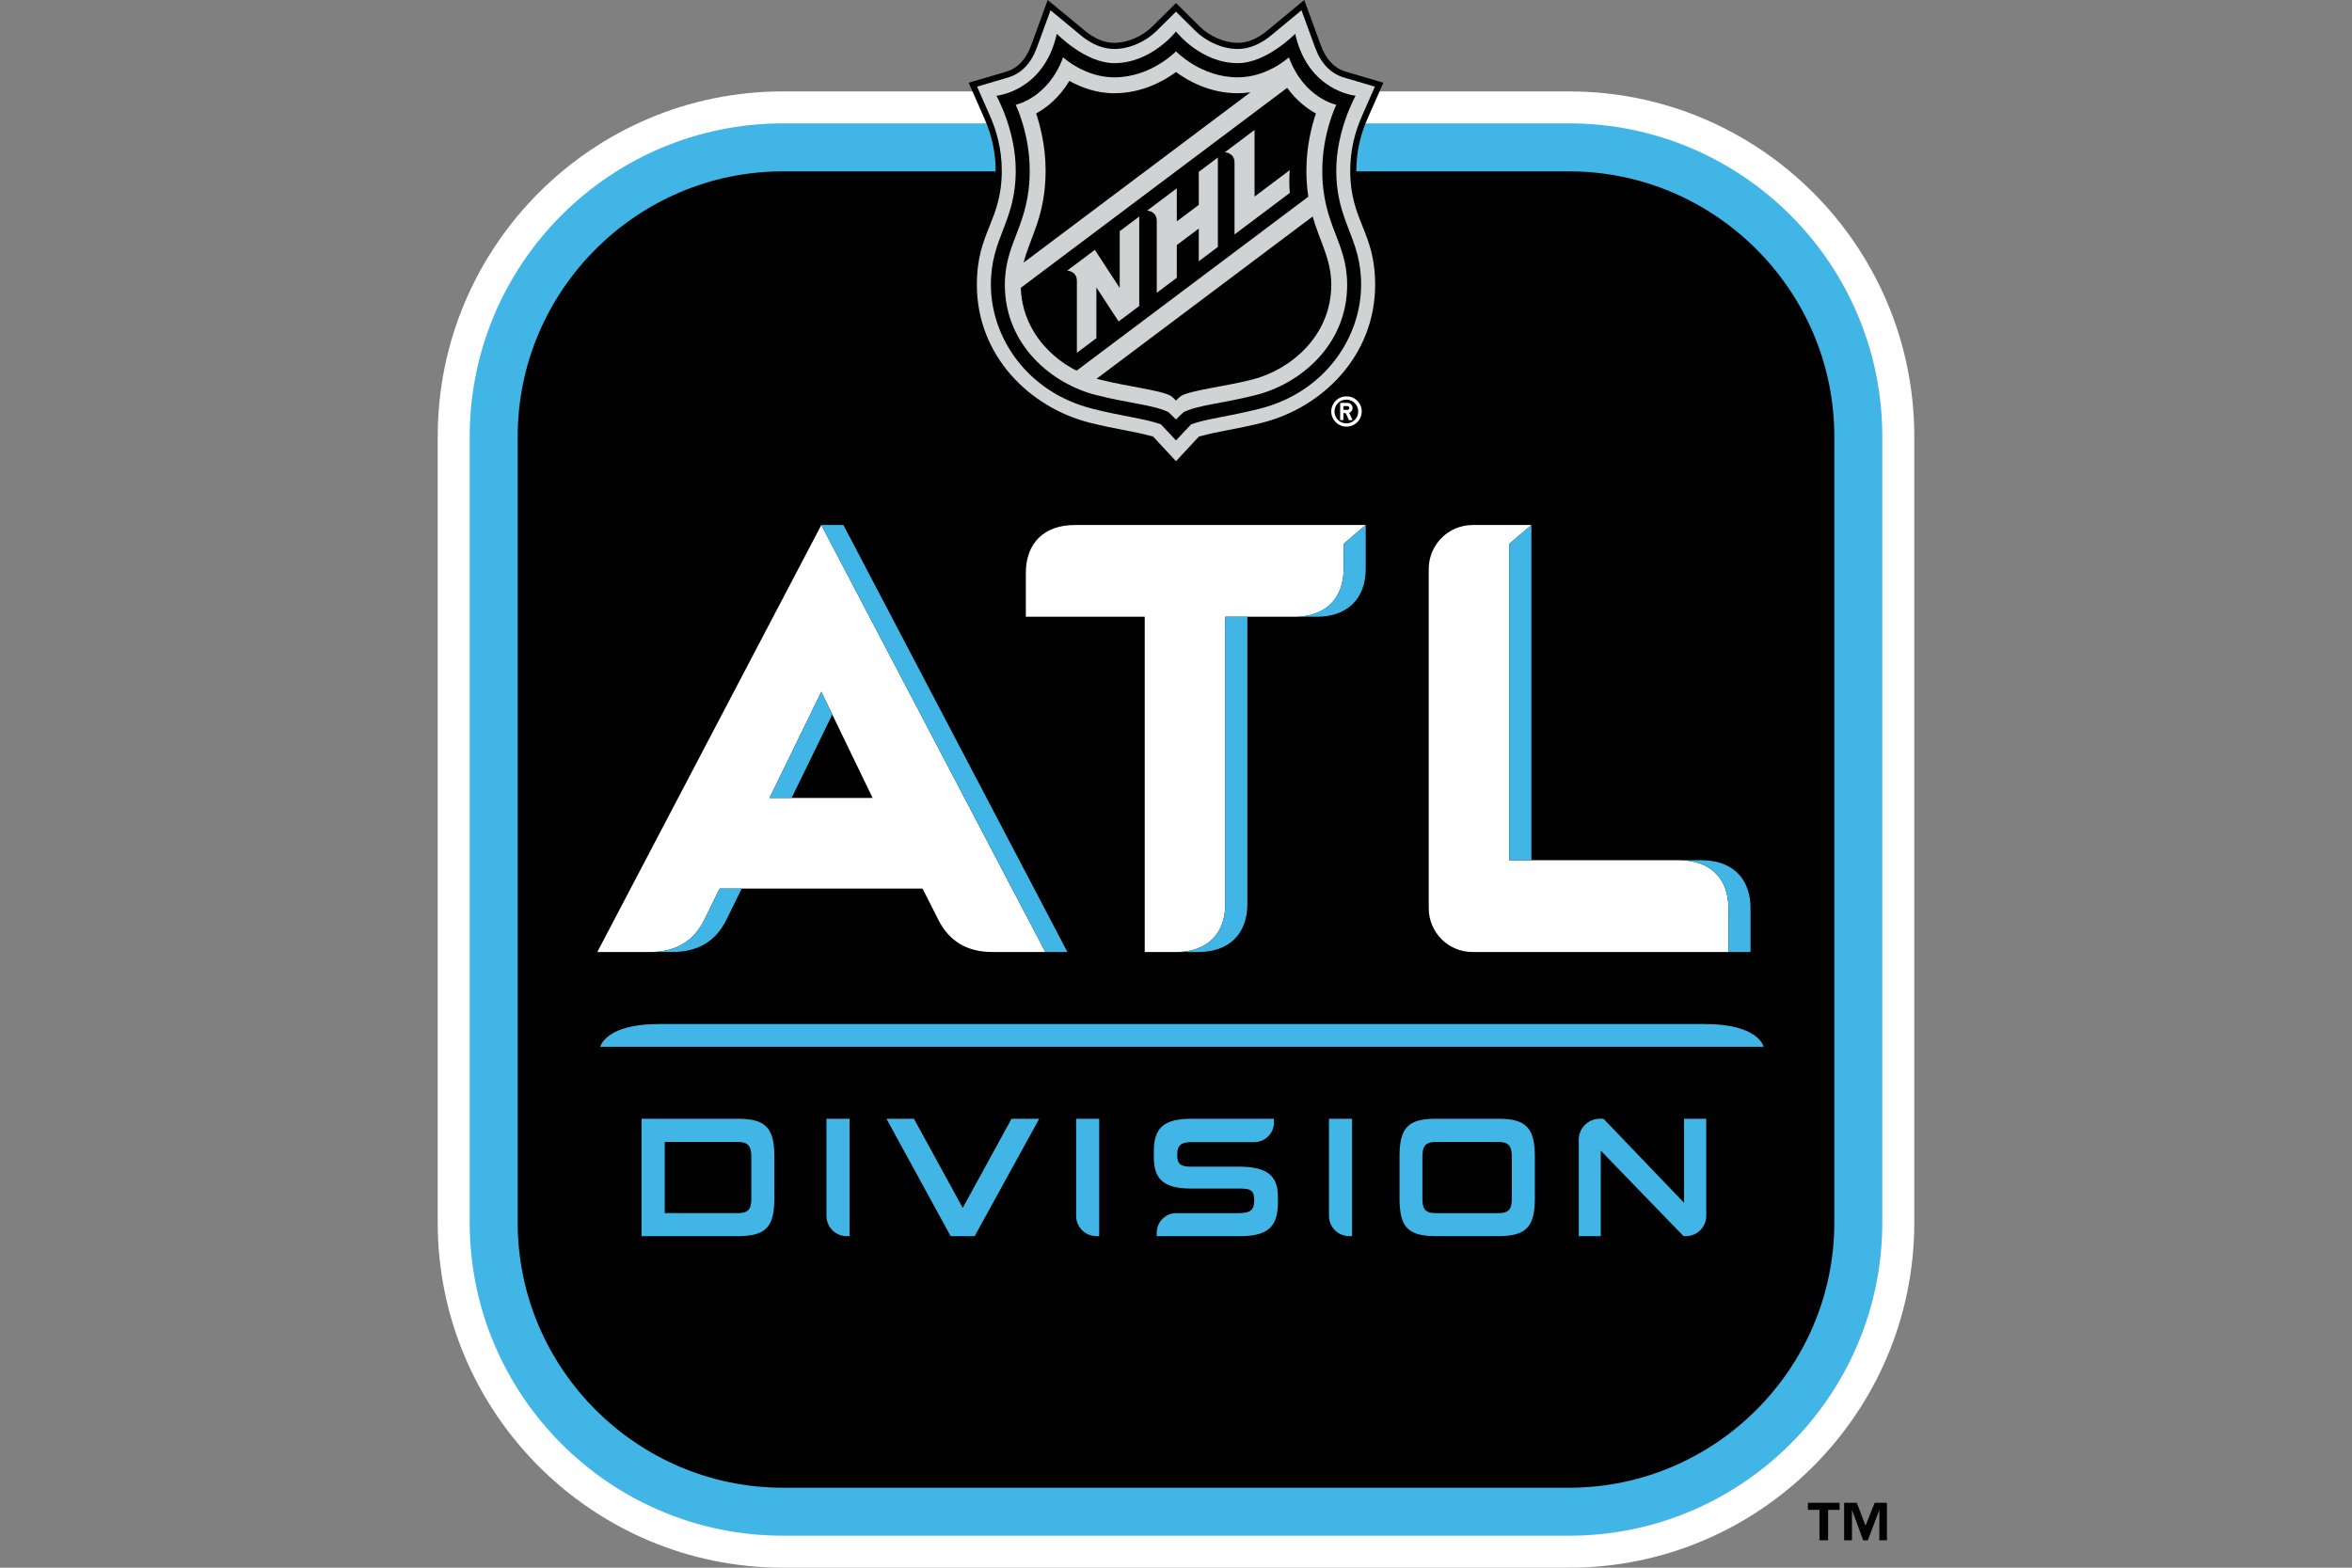 <svg xmlns="http://www.w3.org/2000/svg" viewBox="0 0 960 640"><rect x="0" y="0" width="960" height="640" fill="#808080" stroke="none"/><path fill="#FFF" d="M640.467 37.315H319.533c-77.68 0-140.876 63.195-140.876 140.874v320.937c0 77.679 63.197 140.874 140.876 140.874h320.934c77.68 0 140.876-63.195 140.876-140.874V178.19c0-77.678-63.197-140.874-140.876-140.874z"/><path fill="#41B6E6" d="M640.467 626.942H319.533c-70.478 0-127.817-57.339-127.817-127.816V178.19c0-70.477 57.339-127.816 127.817-127.816h320.934c70.478 0 127.817 57.34 127.817 127.816v320.937c0 70.477-57.339 127.816-127.817 127.816z"/><path fill="#010101" d="M319.532 69.96h320.936c59.526 0 108.23 48.704 108.23 108.23v320.935c0 59.527-48.704 108.23-108.23 108.23H319.532c-59.526 0-108.23-48.703-108.23-108.23V178.19c0-59.526 48.704-108.23 108.23-108.23z"/><g fill="#FFF"><path d="M685.475 351.193h-69.423v-129.19l9.008-7.67h-23.969c-9.902 0-17.93 8.027-17.93 17.93v138.532c0 9.863 7.996 17.858 17.859 17.858H705.49v-17.829c0-12.288-7.483-19.627-20.016-19.63zM418.706 233.964v17.824h48.53v136.865H480.1c12.539 0 20.025-7.34 20.025-19.631V251.788h28.278c12.539 0 20.025-7.337 20.025-19.626v-10.14l9.009-7.69H438.729c-12.537 0-20.023 7.34-20.023 19.632zM243.8 388.653h21.53c10.63 0 17.932-4.417 22.31-13.478l6.085-12.413h82.833l6.288 12.439c4.506 9.051 11.8 13.452 22.298 13.452h21.53l-91.436-174.32-91.438 174.32zm112.374-62.894h-42.072l21.135-43.327 4.483 9.276 16.454 34.05z"/></g><g fill="#41B6E6"><path d="M713.726 364.448c-2.212-8.41-9.064-13.255-19.252-13.255h-9.009.01c12.533.004 20.016 7.343 20.016 19.631v17.829h9.008v-17.829c0-2.305-.263-4.435-.773-6.376zM616.052 351.193h9.008v-136.86l-9.008 7.67zM548.428 232.162c0 12.289-7.486 19.626-20.025 19.626h9.008c12.539 0 20.026-7.337 20.026-19.626v-17.83l-9.009 7.69v10.14zM500.125 369.022c0 12.292-7.486 19.63-20.025 19.63h9.009c12.539 0 20.024-7.339 20.024-19.63V251.788h-9.008v117.234zM314.102 325.759h9.008l16.61-34.05-4.483-9.277zM287.64 375.175c-4.378 9.06-11.68 13.478-22.31 13.478h9.008c10.631 0 17.932-4.417 22.31-13.478l6.085-12.413h-9.008l-6.085 12.413zM335.238 214.333l91.436 174.32h9.008l-91.437-174.32z"/></g><path fill="#41B6E6" d="M261.845 504.647v-47.92h39.174c11.632 0 15.044 3.831 15.044 15.534v16.855c0 11.77-3.412 15.531-15.044 15.531h-39.174zm44.815-32.316c0-4.738-1.532-6.13-5.64-6.13h-29.703v29.045h29.702c4.248 0 5.641-1.324 5.641-6.06V472.33zM337.336 496.365v-39.637h9.403v47.92h-1.12a8.283 8.283 0 0 1-8.283-8.283zM439.245 496.365v-39.637h9.403v47.92h-1.12a8.283 8.283 0 0 1-8.283-8.283zM542.447 496.365v-39.637h9.404v47.92h-1.12a8.283 8.283 0 0 1-8.284-8.283zM687.16 504.647l-33.78-34.915v34.915h-8.984v-39.344a8.575 8.575 0 0 1 8.575-8.575h1.524l32.874 34.307v-34.307h9.054v39.606a8.313 8.313 0 0 1-8.313 8.313h-.95zM586.214 504.647c-11.632 0-14.975-3.76-14.975-15.531V472.26c0-11.77 3.343-15.533 14.975-15.533h25.282c11.423 0 14.975 3.762 14.975 15.533v16.855c0 11.77-3.552 15.531-14.975 15.531h-25.282zm30.854-32.316c0-4.738-1.463-6.13-5.641-6.13h-25.213c-4.18 0-5.641 1.392-5.641 6.13v16.855c0 4.736 1.322 6.06 5.64 6.06h25.214c4.318 0 5.64-1.324 5.64-6.06V472.33zM472.145 503.25a8.004 8.004 0 0 1 8.005-8.004h25.219c5.084 0 6.546-1.186 6.546-5.295 0-4.039-1.393-4.733-6.338-4.733h-19.432c-11.492 0-15.183-4.109-15.183-12.885v-2.163c0-9.541 3.83-13.442 15.461-13.442h33.572l-.016 1.59a8.035 8.035 0 0 1-8.034 7.954h-25.522c-4.597 0-5.92 1.462-5.92 5.222 0 3.76 1.323 4.797 5.92 4.797h19.154c11.91 0 16.02 3.899 16.02 12.327v2.17c0 10.169-4.18 13.86-15.602 13.86h-33.85v-1.399zM388.012 504.647l-26.191-47.92h11.213l19.924 36.396 19.919-36.395h11.286l-26.333 47.92h-9.818z"/><g><path fill="none" d="M489.3 83.64l-8.974 6.74V76.885l-12.13 9.106s3.953.112 3.953 4.257v29.291l8.177-6.141v-13.355l8.975-6.736v13.35l7.788-5.847V64.298l-7.788 5.85V83.64zM512.06 80.25V53.06l-12.13 9.103s3.957.11 3.957 4.25v29.296l22.57-16.957c-.483-5.843 0-9.313 0-9.313l-14.397 10.81zM457.03 117.566l-10.158-15.555-11.282 8.473s3.954.11 3.954 4.25v29.29l7.961-5.975v-20.714l9.067 13.9 8.423-6.317V88.404l-7.965 5.976v23.186z"/><path fill="none" d="M545.43 42.779s-13.204-2.664-19.358-19.377c0 0-8.764 8.175-20.859 8.175-15.151 0-25.216-10.638-25.216-10.638s-10.06 10.638-25.21 10.638c-12.093 0-20.857-8.175-20.857-8.175-6.15 16.713-19.358 19.377-19.358 19.377s5.721 11.665 5.721 26.804c0 22.465-10.151 28.964-10.151 46.652 0 24.726 19.27 40.466 37.13 45.005 14.153 3.593 23.402 3.999 29.617 6.997 0 0 2.256 2.065 3.108 3.018.86-.953 3.122-3.018 3.122-3.018 6.207-2.998 15.46-3.404 29.606-6.997 17.865-4.539 37.137-20.279 37.137-45.005 0-17.688-10.155-24.187-10.155-46.652 0-15.139 5.723-26.804 5.723-26.804zM426.777 69.583c0-9.603-2.082-17.894-3.87-23.26 4.168-2.288 9.405-6.332 13.572-13.296 4.488 2.506 10.836 5.034 18.307 5.034 11.32 0 20.158-4.938 25.21-8.65 5.06 3.712 13.904 8.65 25.218 8.65 1.804 0 3.546-.15 5.21-.41l-92.63 69.568c2.67-10.472 8.983-19.141 8.983-37.636zm12.62 81.762c-11.855-6.09-22.232-17.788-22.746-33.848l108.73-81.65c3.795 5.261 8.142 8.52 11.718 10.477-1.792 5.365-3.874 13.656-3.874 23.259 0 3.994.29 7.52.78 10.718l-94.607 71.044zm103.977-35.11c0 20.982-16.712 34.77-32.243 38.719-11.21 2.85-24.913 4.313-29.057 6.68-.936.681-2.077 1.896-2.077 1.896s-1.138-1.215-2.071-1.896c-4.14-2.367-17.852-3.83-29.059-6.68-.422-.109-.841-.226-1.267-.345l88.18-66.223c3.005 10.51 7.594 17.393 7.594 27.849z"/><path fill="none" d="M555.844 47.508l5.342-12.138-12.57-3.71c-5.475-1.615-9.46-5.75-11.849-12.29l-5.55-15.18-12.356 10.235c-4.067 3.364-8.714 5.565-13.648 5.565-6.613 0-13.16-3.3-17.253-7.346l-7.963-7.873-7.953 7.873c-4.095 4.046-10.642 7.346-17.258 7.346-4.935 0-9.582-2.201-13.644-5.565L428.779 4.19l-5.542 15.18c-2.392 6.54-6.376 10.675-11.855 12.29l-12.57 3.71 5.344 12.139c2.69 6.11 4.733 13.63 4.733 22.123 0 20.724-10.166 24.843-10.166 46.603 0 29.133 21.688 50.057 45.702 56.233 11.872 3.003 17.397 3.297 26.25 5.775 1.147 1.205 9.322 10.039 9.322 10.039s8.179-8.834 9.329-10.04c8.848-2.477 14.38-2.771 26.255-5.774 24.006-6.175 45.698-27.1 45.698-56.233 0-21.76-10.169-25.878-10.169-46.603 0-8.493 2.038-16.014 4.734-22.124zm-.281 68.727c0 21.39-14.657 43.853-41.409 50.62-12.717 3.214-21.492 4.032-27.95 6.36-.825.78-6.207 6.605-6.207 6.605s-5.374-5.825-6.197-6.604c-6.46-2.329-15.237-3.147-27.952-6.36-26.755-6.768-41.41-29.231-41.41-50.621 0-19.423 10.148-25.425 10.148-46.652 0-16.54-7.894-30.506-7.894-30.506s19.405-1.693 24.661-25.283c0 0 11.639 11.985 23.433 11.985 15.21 0 25.21-12.922 25.21-12.922s10.01 12.922 25.217 12.922c11.793 0 23.431-11.985 23.431-11.985 5.259 23.59 24.67 25.283 24.67 25.283s-7.896 13.966-7.896 30.506c0 21.227 10.145 27.229 10.145 46.652z"/><path fill="#010101" d="M558.133 48.522l6.499-14.75-15.31-4.51c-4.67-1.379-8.103-5.001-10.205-10.75L532.354 0l-15.09 12.492c-3.998 3.31-8.058 4.995-12.05 4.995-5.347 0-11.428-2.601-15.494-6.622l-9.723-9.619-9.716 9.619c-4.066 4.02-10.146 6.622-15.495 6.622-3.997 0-8.047-1.684-12.048-4.995L427.645 0l-6.76 18.513c-2.102 5.748-5.54 9.37-10.208 10.75l-15.309 4.51 6.497 14.749c2.996 6.805 4.52 13.903 4.52 21.11 0 19.93-10.17 24.467-10.17 46.603 0 31.89 24.67 52.765 47.579 58.66 11.584 2.822 15.082 3.007 25.54 5.583l10.663 11.483 10.667-11.483c10.458-2.576 13.958-2.761 25.536-5.583 22.913-5.895 47.586-26.77 47.586-58.66 0-22.136-10.172-26.673-10.172-46.603 0-7.207 1.517-14.305 4.52-21.11z"/><g fill="#FFF"><path d="M549.552 161.83a6.158 6.158 0 1 0-.036 12.318 6.16 6.16 0 1 0 .036-12.318zm-.032 10.996a4.83 4.83 0 0 1-4.821-4.85 4.832 4.832 0 0 1 4.85-4.82 4.834 4.834 0 0 1 4.82 4.85 4.828 4.828 0 0 1-4.849 4.82z"/><path d="M552.067 166.57a2.086 2.086 0 0 0-2.081-2.094l-2.967-.007-.021 7.03 1.32.003.009-2.856.946.003 1.326 2.86 1.456.005-1.385-2.98a2.083 2.083 0 0 0 1.397-1.965zm-2.09.764l-1.647-.006.003-1.538 1.649.003a.77.77 0 1 1-.004 1.541z"/></g><g fill="#D0D3D4"><path d="M551.11 69.632c0-8.493 2.038-16.014 4.734-22.124l5.342-12.138-12.57-3.71c-5.475-1.615-9.46-5.75-11.849-12.29l-5.55-15.18-12.356 10.235c-4.067 3.364-8.714 5.565-13.648 5.565-6.613 0-13.16-3.3-17.253-7.346l-7.963-7.873-7.953 7.873c-4.095 4.046-10.642 7.346-17.258 7.346-4.935 0-9.582-2.201-13.644-5.565L428.779 4.19l-5.542 15.18c-2.392 6.54-6.377 10.675-11.855 12.29l-12.57 3.71 5.344 12.139c2.69 6.11 4.733 13.63 4.733 22.123 0 20.724-10.166 24.843-10.166 46.603 0 29.133 21.688 50.057 45.702 56.233 11.872 3.003 17.397 3.297 26.25 5.775 1.147 1.205 9.322 10.04 9.322 10.04s8.179-8.835 9.329-10.04c8.848-2.478 14.379-2.772 26.255-5.775 24.006-6.175 45.698-27.1 45.698-56.233 0-21.76-10.168-25.879-10.168-46.603zm-36.956 97.224c-12.717 3.213-21.492 4.031-27.95 6.36-.825.779-6.207 6.604-6.207 6.604s-5.374-5.825-6.197-6.604c-6.46-2.329-15.237-3.147-27.952-6.36-26.755-6.768-41.41-29.231-41.41-50.621 0-19.423 10.148-25.425 10.148-46.652 0-16.54-7.894-30.507-7.894-30.507s19.405-1.692 24.661-25.282c0 0 11.639 11.985 23.433 11.985 15.21 0 25.21-12.922 25.21-12.922s10.01 12.922 25.217 12.922c11.793 0 23.431-11.985 23.431-11.985 5.259 23.59 24.67 25.282 24.67 25.282s-7.896 13.967-7.896 30.507c0 21.227 10.145 27.229 10.145 46.652 0 21.39-14.657 43.853-41.409 50.62z"/><path d="M539.707 69.583c0-15.139 5.723-26.804 5.723-26.804s-13.204-2.664-19.358-19.377c0 0-8.764 8.174-20.859 8.174-15.151 0-25.216-10.637-25.216-10.637s-10.06 10.637-25.21 10.637c-12.093 0-20.857-8.174-20.857-8.174-6.15 16.713-19.358 19.377-19.358 19.377s5.721 11.665 5.721 26.804c0 22.465-10.151 28.964-10.151 46.652 0 24.726 19.27 40.466 37.13 45.005 14.153 3.593 23.402 3.999 29.617 6.997 0 0 2.256 2.065 3.108 3.018.86-.953 3.122-3.018 3.122-3.018 6.207-2.998 15.46-3.404 29.606-6.997 17.865-4.539 37.137-20.279 37.137-45.005 0-17.688-10.155-24.187-10.155-46.652zm-112.93 0c0-9.603-2.082-17.894-3.87-23.26 4.168-2.288 9.405-6.332 13.572-13.296 4.488 2.506 10.836 5.034 18.307 5.034 11.32 0 20.158-4.938 25.21-8.65 5.06 3.712 13.904 8.65 25.218 8.65 1.804 0 3.546-.15 5.21-.41l-92.63 69.568c2.67-10.472 8.983-19.141 8.983-37.636zm12.62 81.762c-11.855-6.09-22.232-17.788-22.746-33.848l108.73-81.65c3.795 5.261 8.142 8.52 11.718 10.477-1.792 5.365-3.874 13.656-3.874 23.259 0 3.994.29 7.52.78 10.718l-94.607 71.044zm71.734 3.608c-11.21 2.852-24.913 4.314-29.057 6.681-.936.681-2.077 1.896-2.077 1.896s-1.138-1.215-2.071-1.896c-4.14-2.367-17.852-3.83-29.059-6.68-.422-.109-.841-.227-1.267-.345l88.18-66.223c3.005 10.51 7.594 17.393 7.594 27.849 0 20.982-16.712 34.77-32.243 38.718z"/><path d="M457.03 117.566l-10.158-15.555-11.282 8.473s3.954.11 3.954 4.25v29.29l7.961-5.975v-20.714l9.067 13.9 8.423-6.317V88.404l-7.965 5.976v23.186zM489.3 83.64l-8.974 6.74V76.885l-12.13 9.106s3.953.112 3.953 4.257v29.291l8.177-6.141v-13.355l8.974-6.736v13.351l7.79-5.848V64.298l-7.79 5.85V83.64zM512.06 80.25V53.06l-12.13 9.103s3.957.11 3.957 4.25v29.296l22.57-16.957c-.483-5.843 0-9.313 0-9.313l-14.397 10.81z"/></g></g><path fill="#41B6E6" d="M716.146 422.697c-3.226-2.32-9.211-4.638-20.254-4.638H268.935c-20.62 0-23.63 8.188-23.94 9.284h474.844s-.464-2.324-3.693-4.646z"/><g><path fill="#010101" d="M761.437 622.838l-3.576-9.336h-5.152v15.317h3.2v-12.415l4.59 12.435h1.876l4.708-12.435v12.415h3.099v-15.317h-5.007zM737.924 616.384h4.72v12.435h3.524v-12.435h4.675v-2.882h-12.92z"/></g></svg>
